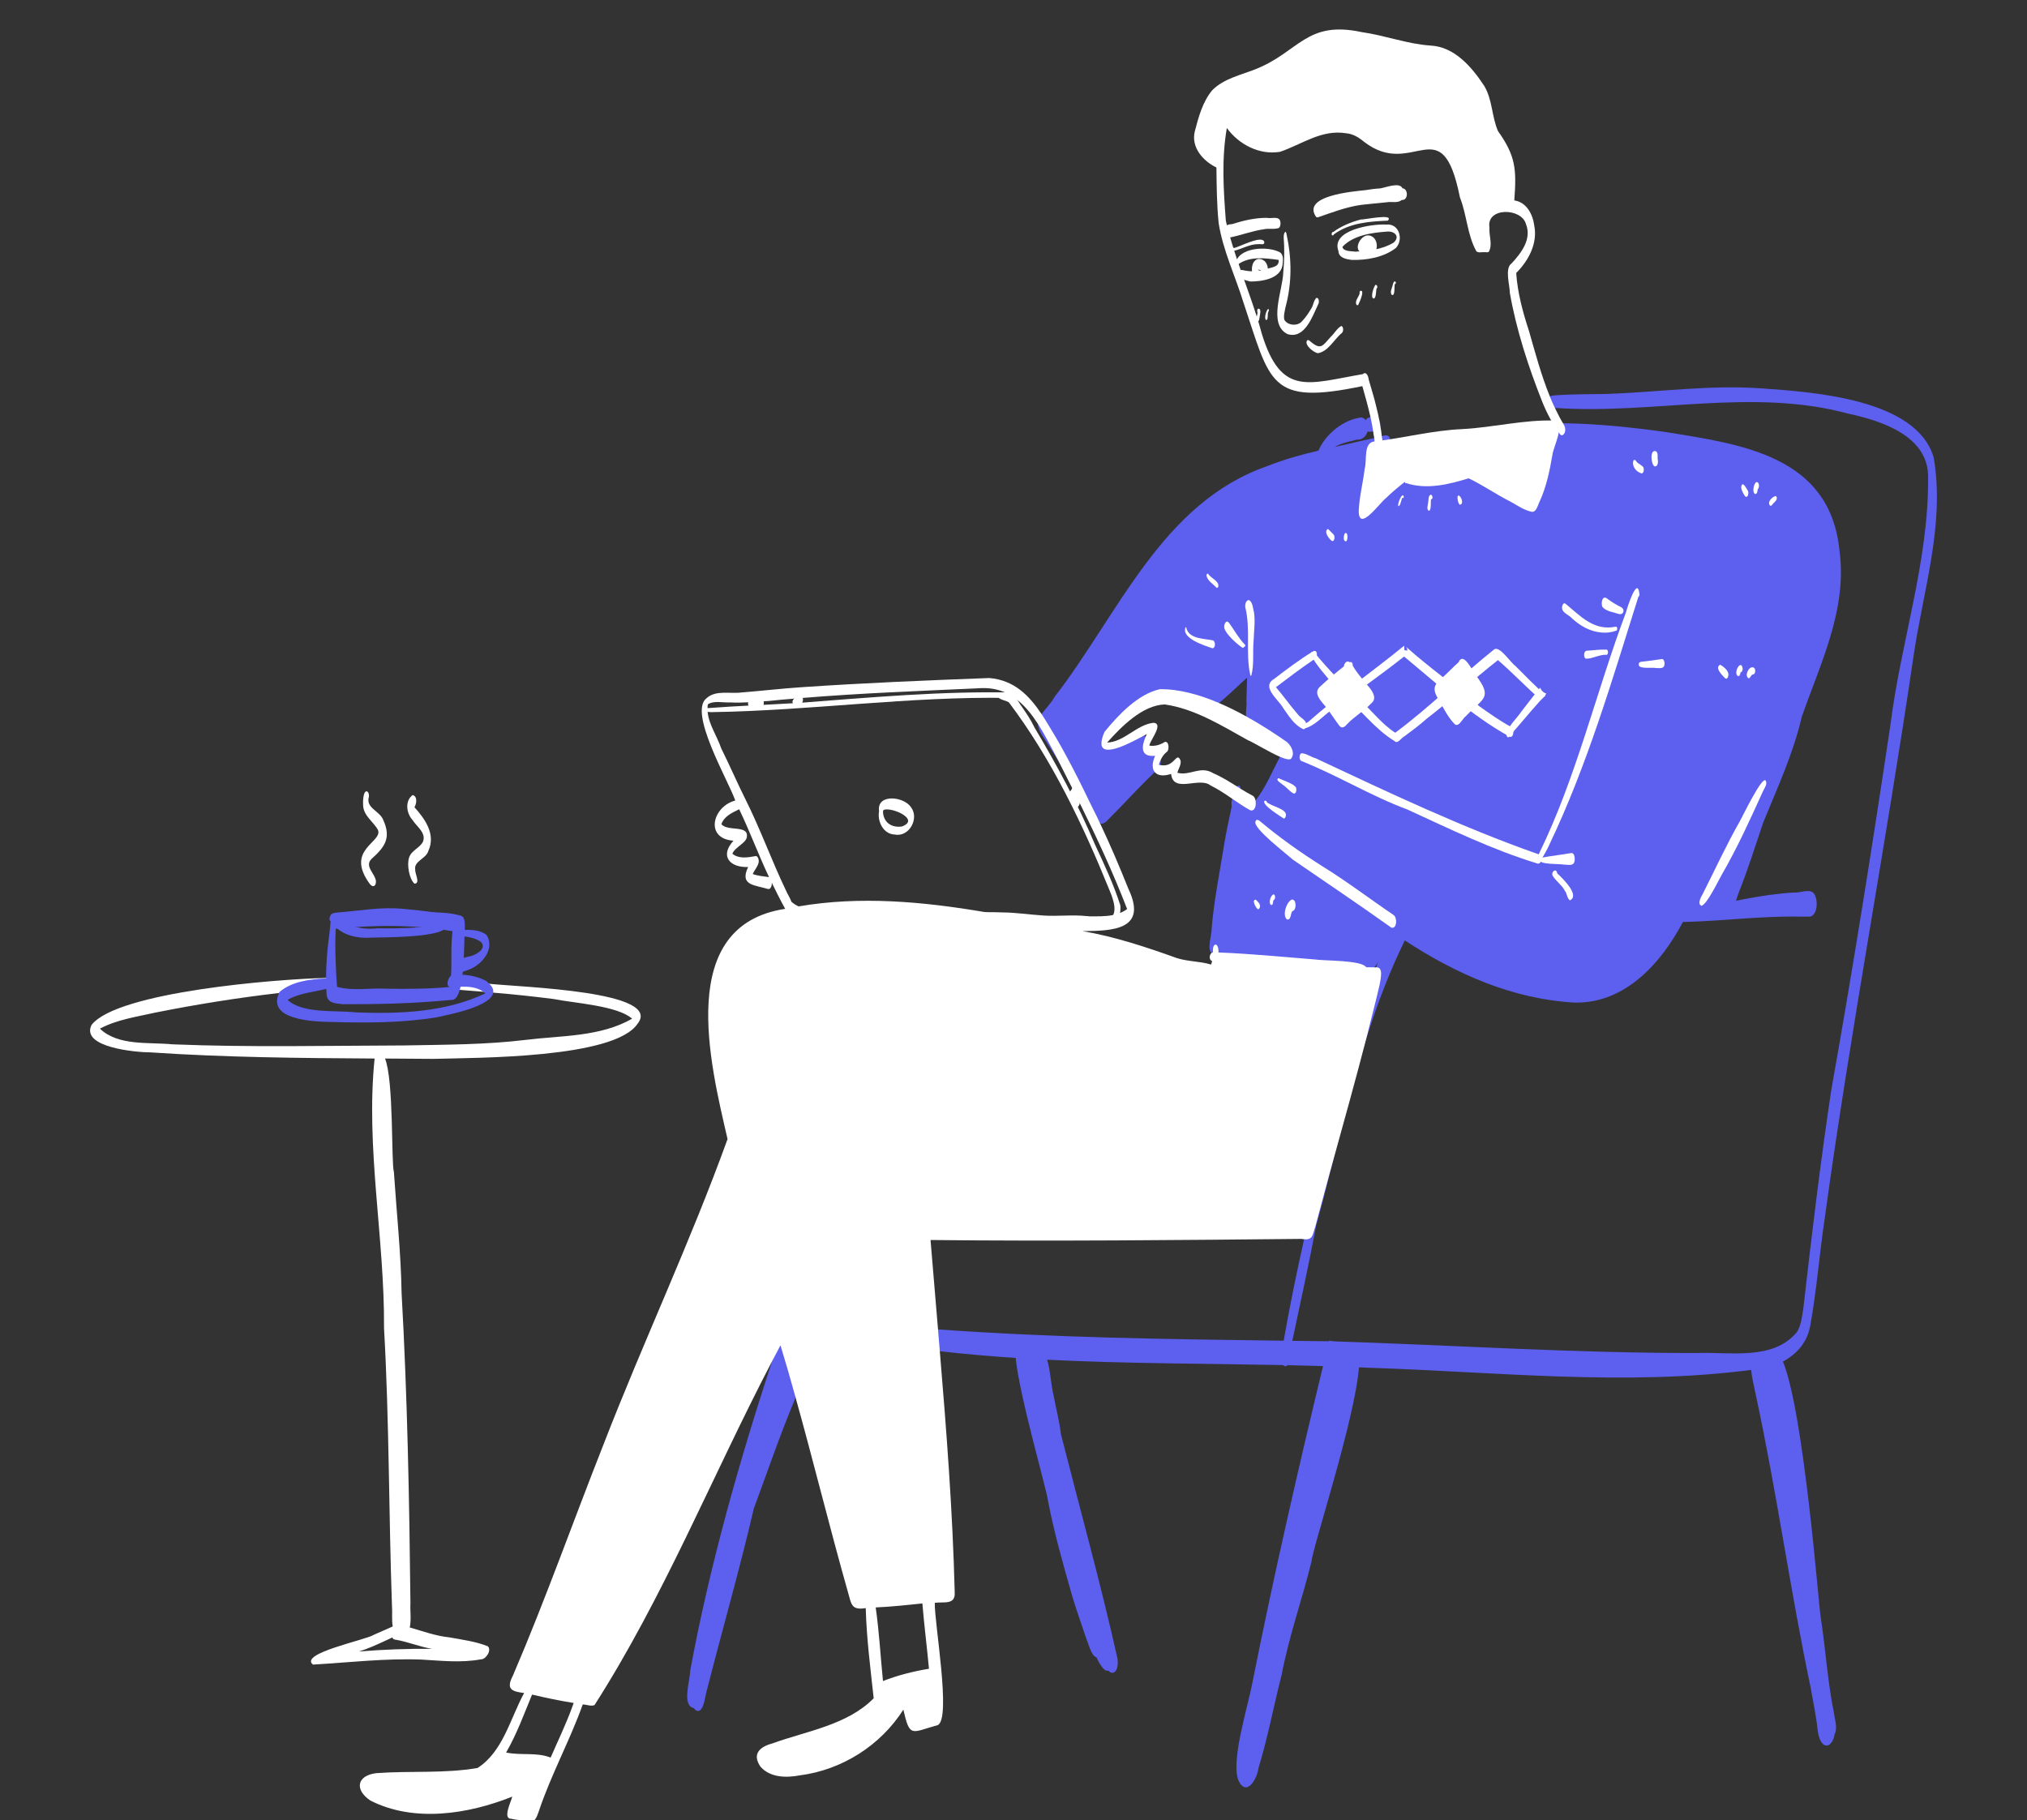 <svg width="540" height="485" viewBox="0 0 540 485" fill="none" xmlns="http://www.w3.org/2000/svg">
    <rect x="0" y="0" width="540" height="485" fill="#333333" stroke="none"/>
    <g clip-path="url(#clip0_326_26258)">
        <path d="M479.996 190.996C477.73 200.803 473.497 209.895 469.711 219.196C467.625 225.396 465.657 231.656 463.243 237.738C463.243 237.738 463.243 237.767 463.213 237.797C462.944 238.543 462.706 239.258 462.468 240.003C462.11 241.047 461.782 242.12 461.514 243.193C457.281 243.729 453.018 243.789 448.815 244.683C448.666 245.011 448.487 245.309 448.338 245.637C442.525 256.667 432.896 267.398 419.512 267.13C403.027 266.236 387.854 259.499 374.23 250.556C373.873 250.317 373.515 250.079 373.157 249.84C373.068 249.781 372.949 249.691 372.859 249.632C372.561 249.453 372.293 249.244 371.995 249.036C370.474 251.092 369.103 253.239 367.732 255.415C367.493 255.773 367.225 256.19 366.987 256.577C366.718 256.995 366.45 257.382 366.122 257.71C365.556 258.306 364.87 258.634 363.916 258.336C355.838 258.187 347.849 257.025 339.83 255.802C334.524 254.849 329.128 254.849 323.822 253.805C323.345 253.984 322.987 253.984 322.749 253.835C321.497 253.09 322.868 248.678 322.779 247.515C323.375 240.063 324.895 232.73 326.058 225.367C326.624 221.819 327.429 218.331 328.144 214.814C327.995 214.188 328.055 213.473 328.293 212.846C328.383 212.608 328.502 212.399 328.651 212.191C328.651 211.088 329.128 210.044 329.575 209.567C329.993 209.15 330.41 209.21 330.47 210.134C330.499 210.492 330.499 210.939 330.41 211.535C331.781 212.071 333.153 212.638 334.285 213.562C334.345 213.502 334.405 213.443 334.434 213.353C337.236 209.776 338.906 205.573 340.992 201.608C341.469 200.684 341.976 199.76 342.543 198.866C339.204 197.077 335.478 195.706 332.616 193.112C332.586 193.023 332.527 192.934 332.497 192.844C332.079 192.308 331.93 191.592 331.93 190.847C331.871 189.535 332.169 188.075 332.05 186.882C332.139 184.766 332.139 182.679 332.228 180.562C329.784 182.739 327.489 185.034 324.985 187.121C324.925 187.18 324.865 187.24 324.806 187.299C324.06 188.075 322.838 189.356 322.302 187.747C321.229 188.134 320.006 187.627 318.903 187.508C315.296 187.18 311.57 185.72 307.993 186.465C302.448 188.611 296.457 192.874 293.386 198.031C293.356 198.061 293.327 198.12 293.297 198.15C293.327 198.18 293.356 198.18 293.386 198.21C298.305 201.4 304.744 191.473 304.923 195.825C304.923 195.944 304.923 196.093 304.923 196.272C305.012 196.242 305.072 196.242 305.161 196.242C306.204 196.183 306.175 197.226 306.204 198.269C306.204 198.359 306.204 198.448 306.204 198.538C306.234 199.045 306.294 199.492 306.532 199.79C307.337 200.237 308.172 200.684 308.142 201.727C308.768 201.519 309.066 201.817 309.185 202.264C309.305 202.711 309.215 203.278 309.066 203.725C309.007 203.874 308.947 204.023 308.887 204.142C308.53 204.679 308.112 205.185 307.665 205.662C306.83 206.557 305.906 207.361 305.072 208.226C301.614 211.714 298.275 215.351 294.787 218.808C294.37 219.196 293.684 219.643 293.178 219.375C293.058 219.315 292.969 219.226 292.879 219.107C291.299 216.781 289.541 214.635 287.871 212.37C287.186 211.445 286.5 210.492 285.874 209.508C285.099 208.315 284.384 207.093 283.787 205.811C283.519 205.364 283.251 204.887 282.983 204.44C281.581 202.085 280.091 199.79 278.63 197.465C277.676 195.974 276.454 194.394 276.514 192.635C276.514 192.188 276.633 191.711 276.842 191.205C277.05 190.847 277.319 190.489 277.557 190.161C278.66 188.671 280.031 187.329 280.955 185.66C297.977 163.69 309.513 133.85 337.773 124.132C342.125 122.374 346.627 121.151 351.187 120.078C352.499 119.78 353.841 119.452 355.182 119.154C357.656 118.618 360.101 118.081 362.545 117.485C363.737 117.246 364.93 116.978 366.122 116.71C366.808 116.561 367.493 116.382 368.179 116.203C368.209 116.203 368.209 116.203 368.239 116.173C369.342 115.786 370.057 116.024 370.296 116.859C370.385 117.157 370.415 117.485 370.385 117.932C384.247 116.322 398.078 114.325 411.94 112.805C412.566 112.805 413.192 112.775 413.788 112.775C414.295 112.775 414.802 112.775 415.338 112.775C415.756 112.775 416.173 112.775 416.56 112.775C425.563 112.894 434.566 113.848 443.479 115.07C464.077 118.379 487.478 121.45 490.042 146.639C492.188 162.349 484.944 176.777 479.996 190.996Z" fill="#5D5FEF"/>
        <path d="M364.335 114.951C363.948 116.203 362.964 117.246 361.563 117.127C358.463 117.872 356.764 118.26 355.154 119.363C354.11 120.108 353.097 121.151 351.756 122.85C351.815 123.357 351.517 123.476 351.159 123.596C350.951 123.864 350.623 124.043 350.414 123.625C350.474 122.493 350.712 121.36 351.159 120.257C353.008 115.666 357.986 111.731 362.696 111.225C363.202 111.344 363.56 111.612 363.858 111.94C364.544 112.715 364.663 113.907 364.335 114.951Z" fill="#5D5FEF"/>
        <path d="M367.704 113.312C367.644 114.236 367.138 115.07 366.005 114.951C365.945 114.951 365.856 114.951 365.796 114.951C365.289 114.981 364.723 115.16 364.335 114.921C364.246 114.862 364.157 114.772 364.067 114.683C363.978 114.534 363.888 114.385 363.829 114.236C362.547 114.116 362.577 112.656 363.739 112.358C363.769 112.209 363.799 112.06 363.859 111.91C364.097 111.463 364.544 111.225 365.081 111.135C365.886 111.016 366.839 111.225 367.316 111.702C367.376 111.791 367.436 111.881 367.465 112C367.674 112.447 367.734 112.894 367.704 113.312Z" fill="#5D5FEF"/>
        <path d="M509.716 175.197C502.413 225.039 492.963 274.612 486.137 324.454C484.706 333.964 483.991 343.592 482.291 353.072C481.516 357.603 478.714 360.763 474.958 362.79C473.885 363.386 472.722 363.863 471.5 364.28C469.831 364.549 468.162 364.787 466.492 364.996C432.897 369.378 398.466 365.503 364.692 364.429C363.797 364.4 362.903 364.34 362.009 364.31C358.819 364.161 355.6 364.072 352.41 363.982C349.28 363.893 346.12 363.803 342.96 363.744C342.573 363.744 342.185 363.714 341.798 363.714C320.871 363.297 299.736 363.326 278.959 362.283C276.156 362.134 273.354 361.985 270.552 361.806C263.785 361.359 257.048 360.793 250.371 360.018C248.672 359.809 246.973 359.63 245.273 359.392C244.379 357.812 244.469 354.473 246.496 353.966C247.628 354.056 248.761 354.145 249.894 354.205C280.538 356.411 311.243 356.828 341.947 357.215C342.722 357.215 343.467 357.245 344.242 357.245C347.491 357.275 350.741 357.335 353.99 357.364C354.228 357.364 354.497 357.364 354.735 357.364C387.138 358.408 419.631 360.554 452.124 360.494C460.948 360.167 472.424 362.581 478.744 354.86C479.877 352.982 480.056 350.747 480.413 348.63C482.619 329.224 484.944 309.848 487.836 290.561C493.619 258.128 498.776 225.605 503.635 193.023C506.378 171.053 513.83 149.53 513.651 127.292C513.89 116.233 501.34 112.119 492.367 110.211C466.91 103.295 440.647 110.42 414.772 108.721C414.593 108.75 414.414 108.75 414.236 108.75C412.626 108.721 411.672 107.618 412.566 105.948C412.656 105.829 412.745 105.74 412.864 105.65C413.192 105.442 413.639 105.412 414.027 105.352C418.707 104.994 423.417 105.054 428.097 104.965C441.81 104.488 455.463 102.49 469.205 103.474C483.007 104.458 510.581 106.246 515.142 121.897C518.212 139.753 512.25 157.579 509.716 175.197Z" fill="#5D5FEF"/>
        <path d="M365.02 266.385C363.112 264.06 365.676 260.691 366.421 258.277C367.107 256.399 367.733 254.491 368.18 252.553C368.418 251.748 368.538 250.049 369.7 250.258C372.025 244.564 374.589 248.946 372.234 252.553C370.714 254.461 367.673 268.442 365.02 266.385Z" fill="#5D5FEF"/>
        <path d="M449.113 245.637C447.682 245.667 444.463 245.548 445.804 243.372C447.444 242.597 449.441 242.865 451.2 242.478C460.054 240.51 468.847 238.334 477.969 237.797C479.609 237.976 482.023 236.665 483.216 238.036C484.378 239.467 484.349 243.908 482.113 244.236C481.308 244.207 480.503 244.236 479.698 244.236C469.473 243.998 459.308 245.369 449.113 245.637Z" fill="#5D5FEF"/>
        <path d="M375.365 248.41C375.394 248.588 375.335 249.542 375.007 249.036C374.739 249.542 374.5 250.049 374.232 250.586C370.237 258.754 367.018 267.22 364.246 275.894C360.46 287.729 357.509 299.861 354.468 311.905C354.468 311.934 354.468 311.964 354.438 311.994C353.216 316.913 351.964 321.801 350.623 326.66C348.655 336.915 346.449 347.08 344.273 357.275C344.124 357.901 344.005 358.527 343.856 359.183C343.617 360.226 343.796 362.879 342.991 363.744C342.783 363.953 342.544 364.072 342.216 364.012C342.067 363.923 341.948 363.833 341.829 363.714C340.905 362.82 341.381 361.15 341.501 359.958C341.65 359.064 341.829 358.14 341.978 357.215C343.558 348.153 345.406 339.121 347.433 330.118C350.861 314.886 354.885 299.772 359.267 284.778C361.443 278.756 363.292 272.585 365.438 266.564C366.213 264.388 367.018 262.212 367.912 260.065C368.121 259.529 368.359 259.022 368.598 258.485C369.403 256.995 371.191 252.553 372.861 249.632C372.95 249.483 373.04 249.304 373.159 249.155C373.904 247.933 374.649 247.068 375.245 246.979C375.663 247.307 375.603 247.992 375.365 248.41Z" fill="#5D5FEF"/>
        <path d="M362.037 364.28C360.905 378.47 349.696 412.185 349.368 416.149C346.864 426.225 343.376 436.033 341.439 446.228C339.322 454.485 337.772 462.921 335.268 471.059C334.97 473.861 332.019 479.048 329.873 474.279C327.935 468.764 332.436 454.753 333.629 448.404C339.263 420.114 345.702 391.974 352.468 363.923C353.005 361.746 353.512 359.541 354.048 357.364C354.078 357.305 354.078 357.245 354.108 357.186C354.346 357.245 354.585 357.305 354.794 357.364C356.016 357.662 357.298 357.752 358.55 357.573C358.55 357.633 358.579 357.692 358.579 357.722C358.788 357.931 358.997 358.11 359.235 358.318C361.709 357.096 362.395 359.66 362.037 364.28Z" fill="#5D5FEF"/>
        <path d="M488.73 462.116C488.611 463.607 487.239 466.111 485.6 464.65C484.08 462.981 484.288 460.298 483.871 458.241C483.483 455.498 482.887 452.756 482.44 450.013C476.955 424.049 473.378 397.727 467.774 371.763C467.326 369.497 466.73 367.232 466.492 364.966C466.432 364.429 466.402 363.893 466.402 363.356C466.611 359.69 468.906 359.958 469.413 363.505C471.381 358.02 473.259 358.617 474.988 362.79C480.562 376.324 484.497 427.626 485.004 430.637C486.345 439.222 486.852 447.927 488.581 456.452C488.79 458.301 489.624 460.328 488.73 462.116Z" fill="#5D5FEF"/>
        <path d="M211.141 369.11C211.856 369.855 212.035 370.958 211.916 372.001C211.886 372.359 211.796 372.717 211.677 373.045C207.712 382.524 204.404 392.272 200.826 401.93C196.981 418.415 192.301 434.691 188.127 451.057C187.8 452.398 187.293 456.959 185.266 455.618C185.117 455.498 184.997 455.32 184.908 455.141C181.48 454.455 183.894 447.629 183.865 445.154C189.022 417.282 196.772 389.947 205.566 363.028C205.894 362.015 206.222 361.031 206.55 360.018C206.908 358.915 207.236 357.752 207.742 356.709C207.951 356.291 208.428 355.934 208.875 356.202C210.008 357.096 209.59 358.825 209.501 360.077C210.813 358.825 212.095 360.345 212.422 361.687C213.197 364.251 211.886 366.725 211.141 369.11Z" fill="#5D5FEF"/>
        <path d="M296.1 445.691C295.772 445.601 295.534 445.363 295.295 445.125C294.014 445.601 292.553 442.561 292.106 441.577C290.735 441.249 290.019 438 289.453 436.778C288.171 432.992 286.919 429.415 285.756 425.659C283.312 417.073 280.838 408.518 279.168 399.754C278.811 396.773 271.537 371.822 270.583 361.806C270.315 358.914 270.553 357.275 271.656 357.752C273.206 359.868 272.7 355.218 276.217 357.633C277.618 358.825 278.423 360.465 278.96 362.283C279.884 365.413 279.973 369.08 280.718 371.971C281.344 375.37 282.239 378.738 282.656 382.196C287.694 402.02 293.179 421.724 297.65 441.667C297.949 442.948 297.829 445.9 296.1 445.691Z" fill="#5D5FEF"/>
        <path d="M416.233 115.965C415.995 116.054 415.726 115.875 415.577 115.666C415.458 115.517 415.369 115.368 415.249 115.219C414.713 114.474 414.236 113.729 413.759 112.954C413.58 112.656 413.371 112.328 413.222 112C412.298 110.36 411.493 108.631 410.778 106.843C407.111 97.542 403.951 87.884 402.223 78.017C402.223 75.96 400.792 71.459 402.699 70.177C405.293 67.374 408.125 63.678 406.515 59.684C405.323 55.331 395.903 55.182 396.797 60.608C396.618 62.694 397.691 65.169 396.648 67.047C396.261 67.374 395.933 67.136 395.515 67.196C394.8 67.106 393.906 67.464 393.309 66.957C390.865 62.545 390.775 57.239 388.927 52.589C384.098 28.443 376.586 47.909 363.41 37.803C362.039 36.641 360.459 35.657 358.611 35.508C352.023 34.435 346.866 38.459 340.993 40.456C335.508 41.351 330.053 38.519 326.833 34.107C325.403 42.304 325.939 50.562 326.565 58.789C326.655 59.207 326.774 59.654 326.863 60.071C327.132 61.144 327.4 62.217 327.728 63.261C327.996 64.185 328.264 65.139 328.562 66.063C328.652 66.331 328.711 66.57 328.801 66.808C329.039 67.553 329.278 68.269 329.516 69.014C329.665 69.461 329.814 69.879 329.963 70.296C330.142 70.862 330.351 71.399 330.53 71.965C330.828 72.83 331.126 73.664 331.424 74.499C332.587 77.748 333.749 81.027 334.793 84.306C334.912 84.724 335.061 85.111 335.18 85.529C335.508 86.632 335.836 87.735 336.134 88.867C341.321 105.859 348.595 102.133 363.052 99.688C364.006 98.794 364.573 100.374 364.632 101.149C365.288 103.534 366.093 105.889 366.63 108.303C366.957 109.526 367.226 110.778 367.464 112.03C367.554 112.447 367.613 112.864 367.703 113.311C367.882 114.325 368.031 115.368 368.15 116.412C368.15 116.501 368.18 116.561 368.18 116.65C368.209 116.829 368.239 117.097 368.299 117.366C368.597 118.916 369.104 121.509 367.226 121.211C366.391 120.287 366.272 118.946 366.182 117.634C366.153 117.395 366.153 117.127 366.123 116.889C366.093 116.531 366.033 116.203 365.944 115.875C365.914 115.577 365.854 115.279 365.825 114.981C365.646 113.699 365.378 112.417 365.109 111.165C364.483 108.363 363.708 105.621 362.933 102.878C338.102 108.065 338.489 102.133 331.275 80.64C329.099 73.575 325.82 66.808 324.657 59.475C324.151 54.526 324.121 49.578 324.061 44.63C320.484 42.901 317.235 39.234 318.308 34.971C319.292 31.185 320.395 27.102 322.928 24.061C325.969 20.961 330.5 20.007 334.435 18.457C346.15 13.806 347.969 5.37 362.784 8.56C368.955 9.424 374.857 11.72 381.087 12.137C387.526 12.465 392.087 17.86 395.396 22.869C397.602 26.535 397.393 31.066 399.063 34.912C403.773 41.559 404.041 45.017 403.415 53.394C406.664 53.871 408.333 57.06 408.721 60.041C409.705 64.811 407.201 69.461 403.922 72.74C404.279 78.076 405.71 83.233 407.35 88.271C409.019 94.084 410.599 100.016 412.894 105.65C413.312 106.694 413.759 107.737 414.266 108.751C414.951 110.211 415.697 111.642 416.531 113.013C416.561 113.043 416.561 113.103 416.591 113.133C417.127 113.937 417.217 115.458 416.233 115.965Z" fill="white"/>
        <path d="M342.99 89.016C337.714 86.393 341.738 77.272 341.858 72.681C342.066 70.236 342.185 67.852 342.096 65.437C342.126 64.632 341.679 62.218 342.394 61.83C342.633 61.532 342.752 62.516 342.782 62.605C344.153 68.984 344.183 75.453 342.484 81.773C342.275 82.876 341.887 84.128 342.156 85.201C343.02 86.781 345.792 86.96 346.895 85.559C347.909 84.485 348.714 83.263 349.459 81.981C349.906 81.147 349.996 79.984 350.711 79.358C351.397 79.328 351.456 80.461 351.248 80.908C349.668 84.187 347.641 90.447 342.99 89.016Z" fill="white"/>
        <path d="M351.099 94.114C349.996 93.935 347.402 91.938 348.207 90.716C348.416 90.477 348.684 90.656 348.893 90.805C351.903 93.428 352.291 92.206 354.527 89.732C354.527 89.732 354.527 89.732 354.497 89.762C355.481 88.867 356.226 87.407 357.359 86.84C357.925 87.138 357.925 88.092 357.597 88.599C355.451 90.328 353.96 93.577 351.099 94.114Z" fill="white"/>
        <path d="M361.384 81.206C360.818 80.223 361.98 79.149 362.219 78.166C362.159 77.957 362.189 77.48 362.487 77.48C363.471 77.331 362.487 79.716 362.308 80.193C362.07 80.491 361.891 81.743 361.384 81.206Z" fill="white"/>
        <path d="M365.826 79.507C365.05 79.09 366.004 76.347 366.422 75.9C366.958 75.811 367.078 76.705 366.69 76.914C366.571 77.421 366.63 79.835 365.826 79.507Z" fill="white"/>
        <path d="M370.834 78.613C370.118 77.897 370.893 76.705 371.043 75.87C371.162 75.543 371.311 74.648 371.788 75.095C371.937 75.215 371.877 75.751 371.639 75.602C371.311 76.318 371.788 78.732 370.834 78.613Z" fill="white"/>
        <path d="M335.06 85.588C334.404 85.052 334.97 83.978 335.03 83.263C334.821 82.995 334.881 82.071 335.388 82.279C335.358 82.249 335.328 82.22 335.269 82.22C336.133 82.369 335.626 83.889 335.567 84.485C335.447 84.843 335.537 85.618 335.06 85.588Z" fill="white"/>
        <path d="M337.297 85.26C336.671 84.903 337.357 82.548 337.863 82.309C338.191 82.518 337.983 82.965 337.834 83.204C337.625 83.651 337.923 85.29 337.297 85.26Z" fill="white"/>
        <path d="M333.093 75.006C331.96 74.648 329.933 74.499 330.172 72.859C330.202 72.502 330.351 71.935 330.798 71.906C333.063 72.442 335.12 72.472 337.296 71.697C338.638 71.22 340.873 71.22 340.635 69.252C336.998 68.746 332.855 68.209 329.725 70.504C329.516 70.683 329.248 70.713 329.158 70.415C329.516 65.884 337.773 65.407 341.023 67.255C342.066 68 341.768 69.61 341.649 70.743C340.993 74.32 336.134 75.006 333.093 75.006Z" fill="white"/>
        <path d="M335.358 74.648C333.003 74.38 332.854 69.402 335.179 69.014C338.548 68.746 338.637 74.588 335.358 74.648ZM335.716 72.114C335.805 72.085 335.865 72.055 335.925 71.995C335.656 71.906 335.358 71.816 335.09 71.906C335.299 72.025 335.507 72.085 335.716 72.114Z" fill="white"/>
        <path d="M360.162 69.253C358.671 69.074 356.644 68.746 356.555 66.868C354.498 61.234 365.498 59.624 369.313 59.833C372.741 59.475 373.993 63.797 371.877 66.063C368.658 68.567 364.156 69.342 360.162 69.253ZM361.086 67.047C364.544 66.868 368.27 66.48 371.281 64.632C373.129 62.933 371.4 61.472 369.403 61.711C365.349 62.009 360.519 62.694 357.628 65.765C357.837 67.047 360.043 66.898 361.086 67.047Z" fill="white"/>
        <path d="M364.305 68.239C363.619 68.209 362.904 67.911 362.576 67.285C360.608 66.272 362.367 62.933 364.245 62.724C367.554 62.545 367.703 68.299 364.305 68.239Z" fill="white"/>
        <path d="M354.884 62.694C354.616 62.456 354.795 61.74 355.182 61.8C357.358 60.22 359.892 59.177 362.485 58.491C363.38 58.581 371.577 56.762 369.729 58.789C364.751 58.998 359.504 59.385 355.331 62.456C355.301 62.664 355.063 62.813 354.884 62.694Z" fill="white"/>
        <path d="M328.592 66.868C328.324 66.719 328.384 65.824 328.771 66.063C330.023 65.884 336.373 62.426 336.82 64.513C336.85 65.407 335.866 64.96 335.24 65.049C332.945 65.019 330.798 66.361 328.592 66.868Z" fill="white"/>
        <path d="M327.282 63.35C326.626 63.261 326.417 62.516 326.357 61.949C326 61.919 325.493 62.009 325.314 61.591C325.225 61.383 325.284 60.906 325.553 60.906C325.881 60.787 326.208 60.667 326.507 60.518C326.745 59.773 327.58 59.773 328.236 59.713C331.246 58.76 334.376 58.014 337.536 58.044C338.639 58.312 340.636 57.508 341.054 58.879C341.203 59.475 341.173 60.25 340.726 60.727C339.474 61.204 338.013 60.787 336.702 61.085C333.512 61.532 330.441 62.754 327.282 63.35Z" fill="white"/>
        <path d="M351.038 57.925C350.829 57.895 350.74 57.865 350.621 57.806C346.656 52.112 360.518 51.009 363.856 50.651C365.108 50.443 366.36 50.264 367.642 50.204C369.133 49.995 372.859 48.415 373.634 50.174C375.244 50.294 375.184 53.483 373.425 53.274C372.382 54.228 370.653 53.632 369.371 53.901C367.106 54.109 364.87 54.348 362.604 54.586C358.61 55.153 354.824 56.613 351.038 57.925Z" fill="white"/>
        <path d="M343.946 202.145C343.558 202.532 342.455 202.264 341.054 201.668C338.073 200.386 333.751 197.703 332.409 197.196C325.434 193.321 318.309 188.849 310.29 187.687C304.328 187.895 298.724 193.619 294.938 197.852C299.559 197.673 302.748 193.082 307.309 192.576C309.962 192.784 306.773 196.779 306.236 198.389C306.206 198.478 306.177 198.567 306.177 198.657C306.206 198.657 306.236 198.657 306.266 198.657C307.637 198.895 309.128 198.448 310.261 197.703C311.453 197.315 311.572 199.819 310.857 200.326C310.171 200.833 309.635 201.578 309.247 202.383C309.038 202.83 308.83 203.307 308.71 203.754C308.859 203.784 309.009 203.844 309.128 203.844C312.556 204.5 313.182 201.101 314.106 201.966C315.209 203.188 313.927 204.619 313.659 205.901C317.087 206.795 319.74 203.903 323.228 206.02C325.493 207.004 327.58 208.315 329.667 209.627C329.965 209.806 330.263 210.014 330.561 210.193C331.634 210.849 332.678 211.475 333.78 212.041C334.168 212.28 334.406 212.816 334.496 213.413C334.705 214.694 334.257 216.245 333.065 215.887C331.426 214.993 329.875 213.919 328.355 212.876C326.447 211.564 324.539 210.283 322.483 209.269C319.502 206.855 312.556 211.535 311.989 206.199C309.933 206.884 308.442 206.646 307.667 205.752C306.892 204.887 306.862 203.337 307.727 201.369C303.762 201.787 304.09 198.895 305.193 196.302C305.282 196.063 305.402 195.825 305.521 195.586C305.342 195.676 305.163 195.765 304.954 195.884C301.586 197.703 293.716 202.025 293.418 198.269C293.418 198.21 293.418 198.15 293.418 198.09C293.418 197.345 293.656 196.332 294.253 194.99C297.949 190.489 303.106 184.944 308.979 183.633C314.017 183.543 319.531 185.064 324.867 187.359C327.282 188.402 329.697 189.595 331.992 190.876C335.957 193.053 339.683 195.497 342.843 197.703C344.035 198.746 345.078 200.743 343.946 202.145Z" fill="white"/>
        <path d="M366.69 257.74H366.631C366.482 257.74 366.303 257.74 366.154 257.74C365.408 257.74 364.693 257.71 363.948 257.71C362.785 255.773 352.829 256.041 350.146 255.624C341.62 254.938 333.124 254.103 324.599 253.775C324.748 251.092 322.929 250.884 323.138 253.716C323.019 253.746 322.929 253.775 322.81 253.865C322.125 254.342 322.035 255.773 322.9 256.071C322.84 256.369 322.751 256.697 322.631 256.995C319.71 256.101 316.55 256.22 313.599 255.296C305.342 252.344 297.054 249.572 288.38 248.082C296.637 248.052 305.729 247.664 300.632 236.873C298.277 231.001 295.832 225.218 293.12 219.494C292.494 218.153 291.838 216.811 291.152 215.47C287.635 208.166 284.028 200.893 279.795 193.977C279.049 192.725 278.304 191.503 277.529 190.34C274.19 185.332 270.226 181.218 263.548 180.652C246.884 181.278 230.191 181.963 213.557 183.096C208.221 183.454 202.885 184.08 197.549 184.497C194.509 184.915 190.693 183.782 188.249 186.018C183.27 189.714 194.061 208.017 195.88 213.294C189.799 214.874 187.652 223.459 195.403 223.995C191.677 228.049 194.389 231.209 199.308 231.001C196.923 236.009 201.126 235.77 204.614 236.873C205.419 236.992 205.628 235.86 205.628 235.234C206.76 237.559 207.923 239.884 209.175 242.15C179.932 246.591 189.143 283.227 193.823 303.498C183.867 331.042 171.317 357.633 160.734 384.968C152.656 405.418 145.293 426.285 136.618 446.496C134.77 450.043 136.26 450.669 139.629 451.087C135.932 457.853 134.024 466.677 127.228 471.059C118.374 472.579 109.282 471.775 100.339 472.43C95.093 472.997 94.348 476.842 98.67 479.734C110.266 485.666 124.813 483.371 136.469 478.69C136.201 479.943 133.756 484.712 136.26 484.593C137.9 485.01 139.629 485.04 141.298 485.129C142.64 485.815 143.266 483.281 143.623 482.357C146.873 472.699 151.821 463.726 155.249 454.127C156.263 454.157 157.425 454.694 158.379 454.306C176.802 425.51 189.679 393.405 205.508 363.028C206.313 361.478 207.118 359.958 207.923 358.438C209.294 362.939 210.606 367.47 211.858 372.031C216.717 389.41 221.01 406.968 225.928 424.317C226.822 427.447 226.793 429.087 230.638 428.461C230.847 436.51 231.89 444.528 232.755 452.488C225.72 459.642 214.839 461.222 205.717 464.531C202.378 465.425 200.292 467.363 202.587 470.701C205.151 473.653 209.473 473.712 213.05 473.027C224.289 471.596 234.573 465.067 240.654 455.528C242.413 463.13 242.741 461.58 249.806 459.642C253.502 458.003 248.882 432.277 249.031 427.06C251.386 426.702 254.575 427.745 254.337 424.228C253.8 402.795 252.161 381.421 250.372 360.047C250.223 358.11 250.044 356.172 249.895 354.264C249.21 346.305 248.554 338.346 247.898 330.387C280.868 330.744 313.808 330.416 346.747 330.089C346.986 330.148 347.195 330.178 347.403 330.178C349.788 330.416 349.639 328.986 350.384 326.899C351.696 321.95 353.037 316.972 354.379 312.024C354.379 311.994 354.409 311.964 354.409 311.934C357.717 299.951 361.086 287.967 364.186 275.924C365.051 272.556 365.885 269.217 366.72 265.819C366.988 264.686 367.257 263.553 367.525 262.42C367.614 261.913 367.823 261.019 367.883 260.155C368.032 258.873 367.853 257.71 366.69 257.74ZM152.507 454.634C150.837 459.284 148.661 463.756 146.694 468.287C142.848 466.796 138.824 467.78 134.829 466.945C137.661 462.057 139.599 456.691 141.745 451.504C145.412 452.368 149.108 453.143 152.834 453.74C152.745 454.038 152.626 454.336 152.507 454.634ZM204.763 233.684C203.332 233.475 201.931 233.385 200.53 232.879C201.126 231.448 202.855 229.957 201.812 228.348C201.633 228.079 201.335 228.049 201.037 228.139C199.129 228.497 196.715 228.854 195.105 227.453C195.88 225.605 198.771 224.681 198.98 222.952C199.368 219.733 193.942 221.611 192.183 219.613C192.899 217.467 195.045 216.543 196.923 215.619C199.785 221.581 202.051 227.751 204.882 233.713C204.882 233.713 204.823 233.684 204.763 233.684ZM212.782 241.494C212.096 241.613 211.411 241.732 210.725 241.881C210.964 241.285 210.934 240.719 210.785 240.182C210.487 239.169 209.771 238.244 209.384 237.261C205.538 229.242 202.557 220.865 198.563 212.906C196.327 208.435 194.36 203.844 192.124 199.372C191.081 196.213 188.815 193.023 188.517 189.684C188.487 189.356 188.457 188.999 188.487 188.641C188.487 188.313 188.517 187.985 188.576 187.657C190.246 186.584 192.571 187.27 194.479 187.15C196.089 187.24 197.728 187.21 199.338 187.121C200.709 187.031 202.08 186.942 203.452 186.852C203.899 186.822 204.346 186.793 204.793 186.763C207.088 186.524 209.354 186.316 211.649 186.137C212.365 186.077 213.11 186.018 213.825 185.958C229.356 184.676 244.917 184.11 260.478 183.394C263.28 183.156 265.665 183.573 267.751 184.497C267.9 184.557 268.079 184.646 268.228 184.706C268.944 185.064 269.6 185.451 270.226 185.898C270.524 186.107 270.792 186.286 271.06 186.524C273.147 188.194 274.906 190.4 276.486 192.844C278.483 195.944 280.182 199.402 281.881 202.532C282.239 203.218 282.597 203.933 282.925 204.619C283.819 206.408 284.713 208.196 285.637 209.985C285.697 210.104 285.757 210.223 285.816 210.342C285.876 210.432 285.906 210.551 285.965 210.641C286.204 211.147 286.472 211.624 286.71 212.101C286.919 212.519 287.128 212.966 287.336 213.383C287.456 213.592 287.545 213.8 287.664 214.009C292.225 223.25 296.577 232.61 300.274 242.209C299.678 242.656 299.052 242.984 298.366 243.252C297.77 243.491 297.174 243.67 296.548 243.789C294.461 244.236 292.166 244.147 289.96 244.147C288.678 244.147 287.396 244.177 286.174 244.385C285.995 244.445 285.846 244.564 285.727 244.713C285.697 244.773 285.637 244.832 285.607 244.922C285.518 245.071 285.458 245.28 285.399 245.458C285.309 245.786 285.28 246.144 285.309 246.502C285.339 246.859 285.429 247.217 285.548 247.485C284.147 247.187 282.746 246.919 281.345 246.621C279.377 246.233 277.38 245.816 275.383 245.429C275.234 245.399 275.055 245.369 274.906 245.339C274.31 245.22 273.684 245.101 273.058 244.981C269.51 244.296 265.933 243.64 262.356 243.014C245.901 240.212 229.118 238.692 212.782 241.494ZM235.229 447.897C234.573 441.339 234.215 434.81 233.291 428.282C237.435 428.103 241.578 427.656 245.722 427.209C246.199 433.022 246.944 438.805 247.481 444.618C243.337 445.303 239.074 446.377 235.229 447.897Z" fill="white"/>
        <path d="M267.809 248.618C266.646 248.439 267.302 245.846 268.286 245.786C270.939 245.578 273.622 245.488 276.275 245.25C278.779 245.041 281.283 244.922 283.787 244.832C285.814 244.892 290.375 243.789 289.182 247.336C289.063 247.694 288.556 247.933 288.497 247.396C281.7 248.41 274.695 248.976 267.809 248.618Z" fill="white"/>
        <path d="M269.54 246.919C265.337 246.681 261.163 246.383 256.96 246.651C254.456 242.895 270.762 245.25 272.759 244.952C274.25 245.16 293.358 243.968 290.049 246.532C283.312 246.293 276.366 247.098 269.54 246.919Z" fill="white"/>
        <path d="M249.238 246.114C248.612 245.995 248.821 245.011 249.059 244.624C249.357 244.087 250.043 244.147 250.579 244.057C256.035 243.193 261.52 242.895 267.034 243.103C270.731 243.133 274.368 243.7 278.034 243.938C281.85 244.177 285.725 243.67 289.541 244.087C290.077 244.057 290.375 244.534 290.793 244.683C291.001 244.743 290.852 245.28 290.644 245.22C276.842 246.293 262.95 244.028 249.238 246.114Z" fill="white"/>
        <path d="M217.162 245.25C214.42 244.534 209.471 243.729 209.322 240.212C209.382 239.795 209.799 239.139 210.217 239.616C212.065 241.881 215.135 242.209 217.699 243.193C218.444 243.551 217.997 245.28 217.162 245.25Z" fill="white"/>
        <path d="M205.806 234.101C205.866 233.862 205.985 233.534 206.253 233.475C207.118 233.803 205.687 235.591 205.806 234.101Z" fill="white"/>
        <path d="M238.388 222.356C235.317 222.266 233.678 218.868 234.185 216.126C233.499 211.416 240.743 212.161 242.681 215.052C244.976 218.063 242.204 223.101 238.388 222.356ZM240.266 220.209C245.244 218.391 237.672 214.993 235.437 215.768C235.347 215.887 235.258 216.036 235.228 216.215C235.228 216.185 235.228 216.155 235.228 216.126C235.258 219.047 237.464 220.627 240.266 220.209Z" fill="white"/>
        <path d="M189.41 189.744C188.903 189.684 188.337 189.744 187.92 189.446C187.681 189.058 188.039 188.462 188.516 188.671C196.505 188.074 204.524 187.776 212.543 187.299C231.77 185.839 250.967 184.08 270.284 184.527C270.821 184.646 270.582 185.481 270.374 185.779C270.135 186.196 269.33 185.898 268.883 185.958C242.293 185.481 215.941 189.356 189.41 189.744Z" fill="white"/>
        <path d="M296.666 245.965C295.116 243.491 298.693 244.534 295.593 237.231C288.498 219.733 280.211 202.324 268.823 187.21C267.959 186.405 265.038 186.524 266.111 184.736C266.588 184.11 268.436 184.825 269.151 184.825C270.135 184.378 271.476 187.389 272.043 188.045C273.325 189.893 274.607 191.741 275.56 193.768C281.552 203.844 287.127 214.158 291.688 224.979C294.162 230.285 296.666 235.591 298.454 241.196C298.693 242.299 298.126 246.561 296.666 245.965Z" fill="white"/>
        <path d="M286.293 214.873C286.055 213.443 284.147 211.803 285.399 210.462C285.965 209.925 286.084 210.789 285.876 211.177C286.383 212.101 287.813 212.578 287.694 213.77C287.724 214.396 286.859 215.887 286.293 214.873Z" fill="white"/>
        <path d="M201.93 189.058C201.006 188.939 199.307 188.641 199.277 187.508C199.277 187.061 199.486 186.435 199.993 186.375C200.827 186.524 201.662 186.644 202.497 186.405C204.285 185.988 203.391 189.446 201.93 189.058Z" fill="white"/>
        <path d="M212.007 187.806C209.831 187.24 212.126 185.153 213.468 185.481C214.571 186.316 213.468 188.581 212.007 187.806Z" fill="white"/>
        <path d="M286.472 213.234C286.353 212.936 286.203 212.668 286.084 212.369C285.577 212.876 285.25 210.521 285.518 210.253C286.323 208.107 288.171 211.177 287.903 212.31C287.843 212.906 286.979 214.218 286.472 213.234Z" fill="white"/>
        <path d="M109.163 433.618C109.043 434.155 108.865 434.691 108.626 435.228C108 436.45 106.539 437.136 105.526 435.675C105.049 434.96 104.781 434.185 104.632 433.38C104.304 431.591 104.572 429.683 104.423 427.895C103.558 403.331 103.707 378.381 102.306 353.877C102.485 329.91 97.358 305.823 99.802 281.976C99.802 281.946 99.802 281.886 99.802 281.856C100.995 280.157 101.889 280.455 102.545 281.976C104.93 287.639 104.214 310.116 104.93 312.203C105.645 322.994 106.808 333.755 106.987 344.546C108.537 372.031 109.043 399.546 109.342 427.09C109.222 429.236 109.61 431.531 109.163 433.618Z" fill="white"/>
        <path d="M129.941 438.626C126.721 437.344 123.233 436.897 119.805 436.271C116.168 435.913 112.651 434.631 109.163 433.618C108.656 433.469 108.179 433.32 107.673 433.201C107.583 431.71 105.795 432.962 105.049 433.171C104.9 433.23 104.781 433.29 104.632 433.35C102.963 434.065 101.323 434.84 99.624 435.556C97.656 436.927 79.532 440.504 83.378 443.515C93.006 442.948 102.575 441.816 112.233 442.173C117.54 442.471 122.786 443.097 128.092 442.114C129.404 442.203 131.103 439.669 129.941 438.626ZM95.629 440.027C98.014 439.282 100.31 438.238 102.575 437.195C103.231 436.897 103.887 436.599 104.543 436.271C104.632 436.748 105.079 436.867 105.496 436.897C108.746 437.463 111.816 438.775 115.095 439.312C108.597 439.252 102.098 439.49 95.629 440.027Z" fill="white"/>
        <path d="M169.855 272.764C163.624 282.035 127.107 281.797 115.482 282.125C111.159 282.095 106.837 282.065 102.514 282.035C101.59 282.035 100.696 282.035 99.772 282.035C79.889 281.916 59.976 281.737 40.122 280.396C36.396 280.396 21.432 279.114 24.383 273.092C31.179 264.268 73.748 260.84 86.834 260.572C87.043 260.572 87.222 260.572 87.401 260.572C87.729 260.572 87.997 260.602 88.235 260.661C89.935 261.138 88.563 263.046 86.894 263.344C86.626 263.404 86.387 263.404 86.119 263.374C82.214 263.702 78.309 264.119 74.404 264.567C63.344 265.848 52.344 267.607 41.434 269.783C36.456 270.916 31.179 271.631 26.619 274.076C31.507 278.756 39.645 277.623 45.935 278.249C66.474 279.084 87.103 278.607 107.642 278.547C118.492 278.339 129.343 278.368 140.134 277.057C149.584 275.894 159.928 276.282 168.394 271.423C164.519 267.935 152.953 267.279 147.468 266.176C142.132 265.491 136.766 264.924 131.37 264.477C130.476 264.388 129.611 264.328 128.717 264.239C126.601 264.06 124.484 263.881 122.397 263.732C121.891 263.702 121.414 263.642 120.907 263.613C120.579 263.553 120.072 263.672 119.983 263.225C119.983 263.136 119.953 263.076 119.953 262.987C119.953 262.301 120.46 261.466 121.116 261.377C121.682 261.437 122.278 261.466 122.845 261.526C124.872 261.705 126.929 261.854 128.956 261.943C129.284 262.003 129.731 262.063 130.327 262.122C139.329 263.046 176.681 264.119 169.855 272.764Z" fill="white"/>
        <path d="M122.903 244.028C120.578 243.312 118.193 243.133 115.779 243.103C113.156 243.074 110.532 243.193 107.939 242.925C102.066 242.746 95.747 242.418 90.202 244.564C89.993 244.654 89.785 244.743 89.576 244.832C89.546 244.713 89.427 244.683 89.338 244.654C89.248 243.998 88.861 244.028 88.562 244.296C88.443 244.385 88.354 244.534 88.294 244.683C88.175 244.922 88.115 245.16 88.085 245.429C88.026 245.756 88.026 246.084 87.996 246.412C87.758 249.363 87.221 252.285 87.072 255.236C86.923 256.995 86.863 258.783 86.863 260.572V260.721C86.863 261.585 86.893 262.48 86.923 263.344C86.923 263.404 86.923 263.464 86.923 263.523C86.953 263.911 86.953 264.328 86.983 264.716C87.072 267.249 89.099 267.309 91.126 267.547C100.814 267.607 110.532 267.369 120.161 266.415C121.234 266.594 121.979 265.491 122.486 263.732C122.575 263.464 122.635 263.195 122.695 262.927C122.784 262.48 122.874 262.033 122.963 261.526C123.052 260.959 123.142 260.333 123.201 259.707C123.231 259.469 123.261 259.231 123.291 258.992C123.41 257.8 123.5 256.518 123.559 255.325C123.678 253 123.678 250.884 123.738 249.542C123.738 249.125 123.768 248.797 123.798 248.559C123.798 248.35 123.798 248.111 123.827 247.843C123.798 246.472 124.036 244.475 122.903 244.028ZM103.05 263.434C98.668 263.165 94.047 264.119 89.785 262.927C89.427 257.77 89.188 252.643 89.427 247.485C89.576 247.456 89.755 247.456 89.904 247.426C91.573 247.247 93.272 247.128 94.942 247.008C100.606 246.621 106.359 246.591 112.023 247.038C114.08 247.187 116.137 247.426 118.164 247.724C118.968 247.843 119.744 247.962 120.548 248.111C120.071 252.046 120.37 255.981 120.161 259.916C120.101 260.93 120.012 261.943 119.893 262.957C119.863 262.957 119.833 262.957 119.803 262.957C114.259 263.523 108.654 263.493 103.05 263.434Z" fill="#5D5FEF"/>
        <path d="M97.328 249.87C93.959 249.84 89.756 248.559 88.266 245.279C89.1 240.778 90.144 248.439 100.607 247.336C106.748 247.426 113.067 247.247 119 246.144C120.341 250.168 100.219 249.661 97.328 249.87Z" fill="#5D5FEF"/>
        <path d="M119.954 246.71C119.656 246.651 119.358 246.591 119.06 246.561C118.642 246.472 118.255 246.412 117.837 246.353C109.043 244.892 100.16 244.713 91.277 245.339C90.77 245.369 90.263 245.429 89.727 245.458C89.637 246.949 88.981 245.667 88.356 245.488C88.296 245.458 88.236 245.458 88.177 245.458C88.117 245.458 88.087 245.429 88.057 245.399C87.431 245.071 87.968 243.729 88.445 243.461C88.981 243.163 89.637 243.193 90.234 243.103C95.897 242.656 101.591 241.583 107.315 242.149C110.146 242.418 112.978 242.686 115.78 243.103C117.48 243.342 119.179 243.61 120.848 243.908C121.802 244.415 120.938 246.74 119.954 246.71Z" fill="#5D5FEF"/>
        <path d="M131.401 264.417C130.894 268.233 119.447 270.35 116.436 271.035C107.017 272.585 97.358 272.556 87.819 272.287C83.258 272.168 71.036 271.721 74.375 264.507C74.405 264.447 74.434 264.358 74.464 264.298C77.743 261.496 82.483 260.9 86.805 260.691C87.282 260.661 87.73 260.661 88.177 260.632C88.296 260.632 88.415 260.632 88.534 260.632C90.025 260.423 89.727 262.152 88.982 262.838C88.266 263.106 87.551 263.315 86.835 263.493C83.437 264.358 79.77 264.596 76.611 266.385C80.605 270.201 89.578 269.098 94.944 269.753C106.569 270.171 118.613 269.724 129.284 264.686C129.106 264.507 128.897 264.358 128.718 264.209C126.959 262.957 124.753 262.838 122.607 262.897C121.713 262.927 120.818 262.957 119.954 262.987C119.924 262.987 119.865 262.987 119.835 262.987H119.805C118.702 262.629 119.358 260.542 120.163 259.946C120.252 259.886 120.312 259.857 120.401 259.827C121.295 259.708 122.19 259.678 123.114 259.708C125.35 259.797 127.615 260.334 129.493 261.347C129.821 261.615 130.119 261.854 130.358 262.122C131.192 262.927 131.49 263.702 131.401 264.417Z" fill="#5D5FEF"/>
        <path d="M124.365 258.545C124.067 258.634 123.62 258.813 123.203 258.932C122.607 259.111 122.01 259.141 121.742 258.575C121.295 256.667 122.16 255.773 123.441 255.266C124.067 255.027 124.783 254.878 125.498 254.729C126.959 254.282 129.612 252.821 128.211 251.063C126.899 250.019 125.26 249.721 123.59 249.483C122.845 249.363 122.07 249.274 121.355 249.095C120.699 249.035 120.848 248.141 121.384 248.052C122.04 247.933 122.815 247.813 123.65 247.783C125.856 247.664 128.36 247.903 129.701 249.214C131.967 253.119 128.032 257.442 124.365 258.545Z" fill="#5D5FEF"/>
        <path d="M98.996 228.824C96.939 230.851 100.069 232.819 100.158 234.876C100.158 236.217 99.234 236.545 98.459 235.442C91.841 226.32 102.007 224.442 100.695 221.134C99.443 218.868 96.82 217.377 96.73 214.516C96.671 213.741 96.701 210.611 97.774 210.849C98.251 211.088 98.34 211.833 98.28 212.28C97.326 215.321 101.261 216.066 102.126 218.54C104.272 223.28 102.484 225.724 98.996 228.824Z" fill="white"/>
        <path d="M114.11 226.738C113.514 228.825 110.175 229.421 110.622 231.746C110.503 232.73 112.083 235.413 110.413 235.442C108.982 234.161 108.356 230.315 108.982 228.497C109.579 226.589 111.814 225.963 112.679 224.264C113.603 221.879 111.01 220.269 109.907 218.481C108.237 216.692 107.82 213.353 109.936 211.833C111.278 212.191 110.98 214.158 110.413 215.082C113.275 218.242 116.137 222.326 114.11 226.738Z" fill="white"/>
        <path d="M364.066 182.321C365.229 183.603 367.196 185.928 365.288 187.419C363.351 189.505 360.787 190.877 358.849 192.963C357.955 194.007 357.299 194.215 356.494 192.934C355.391 191.473 354.408 189.893 353.275 188.432C352.142 186.972 349.698 184.795 351.606 183.007C353.633 181.069 355.839 179.281 358.015 177.552C358.104 176.717 358.73 175.852 359.595 176.449C360.131 176.18 360.429 176.836 360.37 177.343C361.353 179.132 362.755 180.682 364.066 182.321Z" fill="white"/>
        <path d="M393.132 179.877C397.872 186.077 394.95 186.047 390.568 190.757C389.674 191.324 388.661 193.917 387.528 192.933C385.59 190.966 384.457 188.372 383.027 186.047C381.536 183.484 382.073 182.261 384.308 180.503C385.769 179.191 387.11 177.73 388.571 176.448C389.883 173.467 392.268 178.774 393.132 179.877Z" fill="white"/>
        <path d="M371.488 197.435C366.062 194.126 362.276 188.73 357.417 184.706C356.583 183.961 346.388 172.961 350.054 173.706C353.811 178.386 358.014 182.59 362.426 186.614C365.526 189.446 368.179 192.963 371.696 195.229C380.967 188.343 389.076 180.205 398.048 173.021C399.539 172.007 402.371 176.508 403.682 177.403C406.306 180.085 408.988 182.709 411.701 185.302C411.254 185.69 410.867 186.077 410.479 186.495C406.574 183.066 402.997 179.281 399.062 175.882C392.563 180.98 386.482 186.554 379.954 191.592C378.106 193.261 376.108 194.722 374.141 196.183C373.336 196.54 372.322 198.389 371.488 197.435Z" fill="white"/>
        <path d="M402.191 196.302C391.847 190.579 383.113 182.381 374.051 174.928C367.672 179.966 361.054 184.646 354.436 189.386C352.23 190.966 350.293 193.351 347.61 194.066C346.656 193.411 347.938 192.665 348.534 192.337C356.672 185.123 365.674 178.923 374.081 172.037C374.111 172.424 374.111 172.842 374.14 173.229C374.409 173.259 374.647 173.319 374.915 173.349C374.915 172.991 374.826 172.663 374.647 172.395C380.848 177.939 387.704 182.768 394.083 188.164C396.855 190.131 399.658 192.129 402.668 193.738C403.443 194.126 403.324 196.69 402.191 196.302Z" fill="white"/>
        <path d="M401.328 195.825C401.686 193.381 403.981 191.592 405.293 189.595C406.932 187.449 408.602 185.302 410.301 183.216C410.36 183.365 410.45 183.484 410.51 183.633C410.48 183.573 410.45 183.514 410.42 183.484C410.748 184.14 411.285 184.587 411.97 184.825C409.168 187.955 406.396 191.145 403.683 194.364C403.087 194.812 401.775 197.703 401.328 195.825Z" fill="white"/>
        <path d="M347.193 194.275C344.779 193.202 343.348 190.757 341.857 188.671C340.665 186.435 335.806 182.977 339.473 180.861C342.782 178.327 346.12 175.793 349.697 173.617C351.098 172.693 351.158 175.346 350.085 175.674C346.597 178.029 343.259 180.562 339.92 183.096C341.917 185.421 343.676 187.955 345.703 190.28C346.448 191.383 348.326 191.86 347.939 193.47C347.849 193.828 347.611 194.394 347.193 194.275Z" fill="white"/>
        <path d="M411.343 185.272C411.492 185.243 411.611 185.243 411.73 185.272C411.402 185.57 411.074 185.869 410.776 186.167C410.746 185.809 410.955 185.392 411.343 185.272Z" fill="white"/>
        <path d="M409.407 230.017C397.513 226.38 386.215 220.865 374.917 215.678C365.199 212.071 356.316 206.586 346.717 202.771C346.061 202.473 346.121 201.34 346.479 200.833C347.164 200.267 349.549 201.847 350.473 202.025C369.969 211.177 389.554 220.478 409.914 227.632C419.99 207.063 425.147 184.527 433.166 163.153C433.464 161.991 436.206 153.316 436.743 158.205C436.802 158.444 436.743 158.891 436.475 158.98C429.439 181.337 422.822 203.993 412.686 225.188C412.12 226.529 411.315 227.722 410.629 229.003C410.51 229.629 410.212 230.375 409.407 230.017Z" fill="white"/>
        <path d="M370.654 247.158C362.009 240.987 353.215 235.085 344.451 229.063C342.752 227.513 333.69 220.627 334.465 218.898C334.644 218.242 335.091 218.391 335.538 218.689C340.814 223.131 346.419 227.096 352.261 230.792C358.79 234.816 364.901 239.497 371.25 243.789C372.294 244.445 372.174 247.605 370.654 247.158Z" fill="white"/>
        <path d="M431.289 163.601C429.858 163.094 427.801 162.915 426.877 161.663C426.519 160.977 426.698 158.861 427.831 159.278C428.785 159.964 429.768 160.649 430.812 161.216C431.348 161.573 432.183 161.752 432.451 162.378C432.69 163.213 432.093 163.809 431.289 163.601Z" fill="white"/>
        <path d="M426.578 168.519C423.656 168.281 421.033 166.79 418.887 164.853C417.992 163.75 415.816 163.273 416.174 161.544C416.234 161.186 416.502 160.56 416.979 160.798C421.033 164.107 424.58 168.191 430.453 166.969C430.96 166.88 430.96 168.161 430.453 168.072C429.201 168.519 427.86 168.668 426.578 168.519Z" fill="white"/>
        <path d="M422.285 175.405C421.898 174.869 421.868 173.587 422.643 173.378C424.402 173.289 426.161 173.02 427.92 173.08C428.516 172.991 428.516 174.571 427.92 174.481C426.31 174.243 423.329 175.912 422.285 175.405Z" fill="white"/>
        <path d="M441.272 177.999C440.229 177.76 436.92 178.297 436.592 177.283C436.443 176.449 436.92 176.329 437.635 176.27C439.364 176.091 441.063 175.853 442.792 175.584C443.299 175.644 443.418 176.329 443.448 176.747C443.448 178.267 442.345 177.999 441.272 177.999Z" fill="white"/>
        <path d="M416.442 230.345C415.428 230.136 410.062 230.375 410.211 229.152C410.152 228.765 410.42 228.497 410.808 228.497C413.431 228.02 416.054 227.722 418.677 227.274C419.363 227.334 419.512 228.258 419.512 228.825C419.542 231.001 417.962 230.375 416.442 230.345Z" fill="white"/>
        <path d="M418.231 239.884C417.426 239.318 417.486 238.036 416.86 237.291C416.055 235.741 414.475 234.757 413.611 233.296C413.163 232.223 414.654 231.18 414.833 232.67C416.144 233.892 421.033 238.572 418.231 239.884Z" fill="white"/>
        <path d="M341.948 218.063C340.994 217.378 336.254 214.546 336.82 213.443C336.94 213.234 337.506 213.323 337.446 213.681C338.668 214.874 342.812 215.47 342.574 217.258C342.544 217.527 342.365 218.182 341.948 218.063Z" fill="white"/>
        <path d="M344.659 211.445C343.556 210.879 342.781 209.776 341.738 209.09C341.321 208.703 339.651 207.808 340.575 207.361V207.332C341.708 207.898 344.838 208.852 345.285 209.895C345.434 210.372 345.375 211.505 344.659 211.445Z" fill="white"/>
        <path d="M333.123 180.026C331.722 174.183 333.242 167.685 331.751 161.812C331.662 161.126 331.871 159.785 332.795 159.904C333.778 160.56 333.778 162.14 334.076 163.183C334.434 165.717 334.047 168.281 333.957 170.844C333.689 174.004 334.136 177.045 333.361 179.966C333.331 180.056 333.242 180.056 333.123 180.026Z" fill="white"/>
        <path d="M331.006 172.603C329.545 171.619 326.505 168.966 326.147 167.267C325.998 166.582 326.564 164.972 327.369 165.896C328.77 167.774 329.933 169.98 331.542 171.649C331.811 171.679 331.811 172.305 331.542 172.305C331.334 172.365 331.244 172.693 331.006 172.603Z" fill="white"/>
        <path d="M322.987 172.722C320.9 172.007 314.551 170.069 315.862 167.088C316.041 167.088 316.101 167.386 316.101 167.536C317.025 170.308 320.781 170.099 323.166 170.636C323.851 170.904 323.851 172.722 322.987 172.722Z" fill="white"/>
        <path d="M324.059 156.566C323.165 155.552 321.615 154.717 321.406 153.316C321.406 153.048 321.704 152.601 321.913 152.988C322.628 154.062 324.805 154.837 324.566 156.238C324.506 156.476 324.298 156.774 324.059 156.566Z" fill="white"/>
        <path d="M464.883 132.211C464.406 131.495 463.869 130.601 463.869 129.737C464.167 127.948 465.211 130.094 465.598 130.691C465.986 131.168 465.688 132.926 464.883 132.211Z" fill="white"/>
        <path d="M467.565 131.615C466.7 131.257 467.207 128.723 467.922 128.455C468.757 128.395 468.757 129.916 468.28 130.333C468.161 130.75 468.221 131.674 467.565 131.615Z" fill="white"/>
        <path d="M471.59 134.745C470.636 133.821 472.157 132.3 473.081 132.151C473.737 132.777 473.081 133.523 472.574 133.97C472.276 134.178 472.008 134.894 471.59 134.745Z" fill="white"/>
        <path d="M459.578 180.711C458.832 179.936 456.686 177.909 458.266 177.104C459.309 177.73 460.8 178.863 460.383 180.235C460.323 180.592 459.935 181.039 459.578 180.711Z" fill="white"/>
        <path d="M462.945 180.115C461.693 179.221 463.869 175.435 464.256 178.148C464.256 178.476 464.137 179.132 463.69 179.102C463.63 179.459 463.511 180.354 462.945 180.115Z" fill="white"/>
        <path d="M465.509 180.413C464.823 179.4 466.373 176.926 467.447 178.088C467.715 178.655 467.655 179.728 466.88 179.728C466.373 179.877 466.105 181.338 465.509 180.413Z" fill="white"/>
        <path d="M453.287 241.345C452.094 240.868 453.167 238.93 453.614 238.185C456.923 231.627 459.964 225.009 463.601 218.63C464.227 217.497 469.533 206.497 470.397 208.017C470.934 209.001 469.95 210.074 469.622 210.909C466.254 218.331 462.915 225.724 458.831 232.789C457.847 234.459 454.807 240.927 453.287 241.345Z" fill="white"/>
        <path d="M334.911 242.09C334.464 241.673 333.391 239.616 334.583 239.735C335.001 240.182 335.597 240.629 335.657 241.255C335.746 241.673 335.388 242.627 334.911 242.09Z" fill="white"/>
        <path d="M338.638 241.136C337.863 240.659 338.459 238.662 339.174 238.334C339.711 238.036 339.92 239.556 339.353 239.765C338.996 240.063 339.323 241.196 338.638 241.136Z" fill="white"/>
        <path d="M342.81 244.952C341.558 243.819 342.721 240.271 344.152 239.675C345.433 239.526 345.463 242.567 344.301 242.746C343.764 243.342 344.003 245.279 342.81 244.952Z" fill="white"/>
        <path d="M354.735 144.075C353.989 143.449 352.648 141.75 353.691 140.945C354.019 141.035 354.228 141.422 354.496 141.631C354.824 142.048 355.42 142.346 355.48 142.913C355.599 143.33 355.39 144.493 354.735 144.075Z" fill="white"/>
        <path d="M358.133 143.986C357.745 143.509 358.163 141.213 358.848 142.286C359.087 142.763 358.997 144.969 358.133 143.986Z" fill="white"/>
        <path d="M437.279 126.13C434.119 125.086 434.924 121.181 435.967 123C436.474 123.655 437.398 123.864 437.815 124.55C437.994 124.997 437.964 126.159 437.279 126.13Z" fill="white"/>
        <path d="M440.707 124.222C439.813 123.596 439.455 119.542 441.214 120.257C441.78 120.794 441.542 121.628 441.601 122.284C441.81 122.94 441.691 124.55 440.707 124.222Z" fill="white"/>
        <path d="M372.561 134.834C372.084 134.626 373.515 131.078 373.903 132.181C374.081 132.39 373.873 132.956 373.634 132.539C373.277 133.016 373.127 134.864 372.561 134.834Z" fill="white"/>
        <path d="M381.057 131.823C381.653 131.704 381.892 133.046 381.236 133.016C381.087 133.582 381.385 136.176 380.61 136.086C379.954 135.639 380.431 134.536 380.461 133.88C380.61 133.254 380.461 132.211 381.057 131.823Z" fill="white"/>
        <path d="M388.927 134.476C388.271 134.238 387.854 130.929 389.046 132.39C389.464 132.896 389.881 134.357 388.927 134.476Z" fill="white"/>
        <path d="M381.802 121.837C381.832 121.807 381.832 121.837 381.802 121.837C381.832 121.807 381.832 121.807 381.802 121.837C381.802 121.807 381.802 121.807 381.802 121.837ZM414.295 112.059C417.156 112.566 413.758 119.273 413.579 121.151C412.834 125.444 411.999 129.588 410.211 133.522C409.704 134.417 409.346 136.593 408.005 136.354C405.918 135.907 404.159 134.596 402.311 133.612C398.525 131.704 395.067 129.26 391.252 127.441C385.916 129.081 380.133 130.512 374.618 128.723C374.499 128.842 374.35 128.723 374.35 128.544C374.29 128.514 374.26 128.485 374.2 128.425C372.471 129.796 370.772 131.197 369.192 132.747C367.493 134.059 361.859 142.078 361.978 135.967C362.157 132.241 363.111 128.604 363.558 124.878C364.244 122.642 363.081 117.843 366.271 117.604C374.111 116.68 381.742 114.653 389.642 114.325C397.869 113.878 406.037 111.761 414.295 112.059Z" fill="white"/>
        <path d="M375.931 127.143C375.662 126.935 375.692 126.517 375.841 126.249C378.494 123.596 381.326 121.092 384.188 118.677C384.397 118.588 384.635 118.677 384.814 118.797C386.93 120.377 389.703 121.688 391.014 124.073C391.163 124.55 390.895 125.832 390.18 125.355C388.48 123.387 386.394 121.39 384.247 120.168C382.548 121.718 380.67 123.059 378.971 124.639C377.958 125.414 377.153 126.875 375.931 127.143Z" fill="white"/>
        <path d="M341.53 34.316C338.967 34.316 336.343 33.868 334.286 32.199C333.75 31.722 332.2 30.589 333.005 29.844C333.392 29.725 334.018 29.844 333.66 30.381C337.148 32.288 341.679 33.093 345.376 31.484C347.82 33.212 342.901 34.465 341.53 34.316Z" fill="white"/>
        <path d="M341.62 29.456C340.398 29.456 336.582 28.592 337.089 26.923C337.357 26.774 338.013 26.654 337.953 27.131C337.953 27.251 337.924 27.489 337.745 27.459C342.097 30.738 348.476 24.24 348.566 26.326C348.894 27.578 342.783 29.576 341.62 29.456Z" fill="white"/>
        <path d="M371.816 34.166C366.122 34.226 365.884 29.516 360.071 29.993C360.071 30.172 359.892 30.44 359.713 30.231C358.879 28.115 365.496 29.486 366.271 30.351C367.971 31.454 369.759 32.258 371.816 32.318C372.502 32.467 372.472 34.077 371.816 34.166Z" fill="white"/>
        <path d="M373.186 30.261C369.132 29.695 365.912 25.939 361.53 27.34C361.351 27.817 361.113 27.161 361.262 26.952C363.05 26.177 365.375 26.595 367.253 26.863C369.281 27.638 371.188 28.711 373.424 28.86C374.199 28.92 374.974 28.801 375.66 28.413C375.928 28.294 376.047 28.622 376.107 28.801C376.345 30.112 374.11 30.351 373.186 30.261Z" fill="white"/>
        <path d="M376.705 19.649C370.803 19.649 374.35 16.31 374.023 18.367C375.99 18.576 378.256 18.695 380.014 17.592C380.223 17.443 380.402 17.741 380.432 17.92C380.789 19.589 377.838 19.709 376.705 19.649Z" fill="white"/>
        <path d="M375.482 22.63C375.035 21.765 376.048 21.765 376.644 21.795C378.224 21.765 379.745 21.318 381.086 20.454C381.265 20.335 381.384 20.633 381.414 20.752C381.205 22.481 377.181 22.63 375.78 22.541C375.72 22.69 375.571 22.779 375.482 22.63Z" fill="white"/>
        <path d="M389.911 37.833C389.405 37.744 388.153 37.773 388.659 36.939C390.657 37.207 392.863 36.7 393.906 34.763C394.085 34.554 394.264 33.779 394.621 34.166C395.039 36.402 391.849 38.072 389.911 37.833Z" fill="white"/>
        <path d="M392.266 41.47C391.997 41.47 391.759 41.44 391.491 41.44C391.014 41.529 391.014 40.546 391.491 40.665C393.22 40.635 395.336 39.919 395.813 38.071C395.873 37.892 396.022 37.624 396.23 37.743C397.303 39.89 394.173 41.648 392.266 41.47Z" fill="white"/>
        <path d="M394.233 44.987C393.845 44.63 394.293 44.272 394.68 44.242C395.515 43.914 396.349 43.467 396.946 42.811C398.943 39.711 398.078 44.987 394.233 44.987Z" fill="white"/>
        <path d="M342.573 22.242C342.067 22.212 339.503 22.034 340.248 21.139C344.064 22.779 346.15 18.963 346.449 19.917C346.359 21.438 343.885 22.242 342.573 22.242Z" fill="white"/>
        <path d="M247.062 322.755C245.751 315.213 245.87 307.522 244.946 299.921C244.409 294.317 243.902 288.683 243.306 283.078C243.306 280.455 241.875 274.553 243.097 272.585C243.604 272.556 243.574 273.271 243.604 273.659C243.992 279.71 245.065 285.732 245.691 291.753C247.092 301.918 247.241 312.262 248.135 322.457C248.314 323.53 247.271 324.305 247.062 322.755Z" fill="white"/>
        <path d="M248.79 274.076C247.21 274.046 245.63 274.135 244.08 273.986C243.186 273.748 243.156 272.406 243.603 271.751C244.199 271.125 245.273 271.542 246.077 271.423C272.608 271.601 299.139 269.276 325.67 270.469C324.298 268.263 322.361 266.474 320.691 264.596C320.542 264.089 320.632 262.778 321.407 263.046C322.867 263.881 329.336 270.946 327.428 272.377C301.166 271.631 274.993 274.046 248.79 274.076Z" fill="white"/>
        <path d="M205.478 352.237C202.02 338.346 199.427 324.305 195.79 310.474C195.641 309.609 194.27 306.002 195.82 306.39C196.267 306.241 196.297 307.045 196.118 307.314C199.009 315.959 200.977 325.021 203.063 333.844C203.063 333.785 203.034 333.755 203.034 333.695C204.405 339.18 205.329 344.725 206.67 350.21C206.76 351.075 207.177 352.565 206.253 353.042C205.776 353.221 205.538 352.595 205.478 352.237Z" fill="white"/>
        <path d="M335.301 267.041C335.42 266.087 335.211 264.537 335.837 263.881C336.076 264.686 335.539 265.729 335.629 266.594C335.569 266.802 335.718 267.249 335.45 267.339C335.331 267.339 335.301 267.13 335.301 267.041Z" fill="white"/>
        <path d="M335.269 268.859C334.285 268.173 335.806 264.566 335.925 263.434C336.074 263.046 335.955 262.241 336.432 262.122C337.475 263.314 335.984 266.623 335.955 268.233C335.895 268.531 335.657 269.068 335.269 268.859Z" fill="white"/>
        <path d="M339.77 269.873C338.637 268.829 340.515 267.697 341.141 266.921C341.588 266.564 341.946 265.968 342.542 265.908C343.556 265.938 340.098 269.902 339.77 269.873Z" fill="white"/>
        <path d="M242.8 272.705C242.055 269.694 243.068 266.236 240.922 263.702C240.833 263.166 240.892 262.48 241.339 262.152C242.353 261.824 243.009 264.418 243.128 265.163C243.337 265.699 243.814 273.867 242.8 272.705Z" fill="white"/>
        <path d="M247.808 268.293C247.45 268.025 247.718 267.458 247.927 267.16C249.418 264.865 250.819 262.42 251.266 259.678C251.325 259.35 251.623 258.694 252.071 258.962C253.829 260.334 249.298 266.504 248.225 267.846C248.285 268.203 248.106 268.382 247.808 268.293Z" fill="white"/>
    </g>
    <defs>
        <clipPath id="clip0_326_26258">
            <rect width="540" height="485" fill="white"/>
        </clipPath>
    </defs>
</svg>
